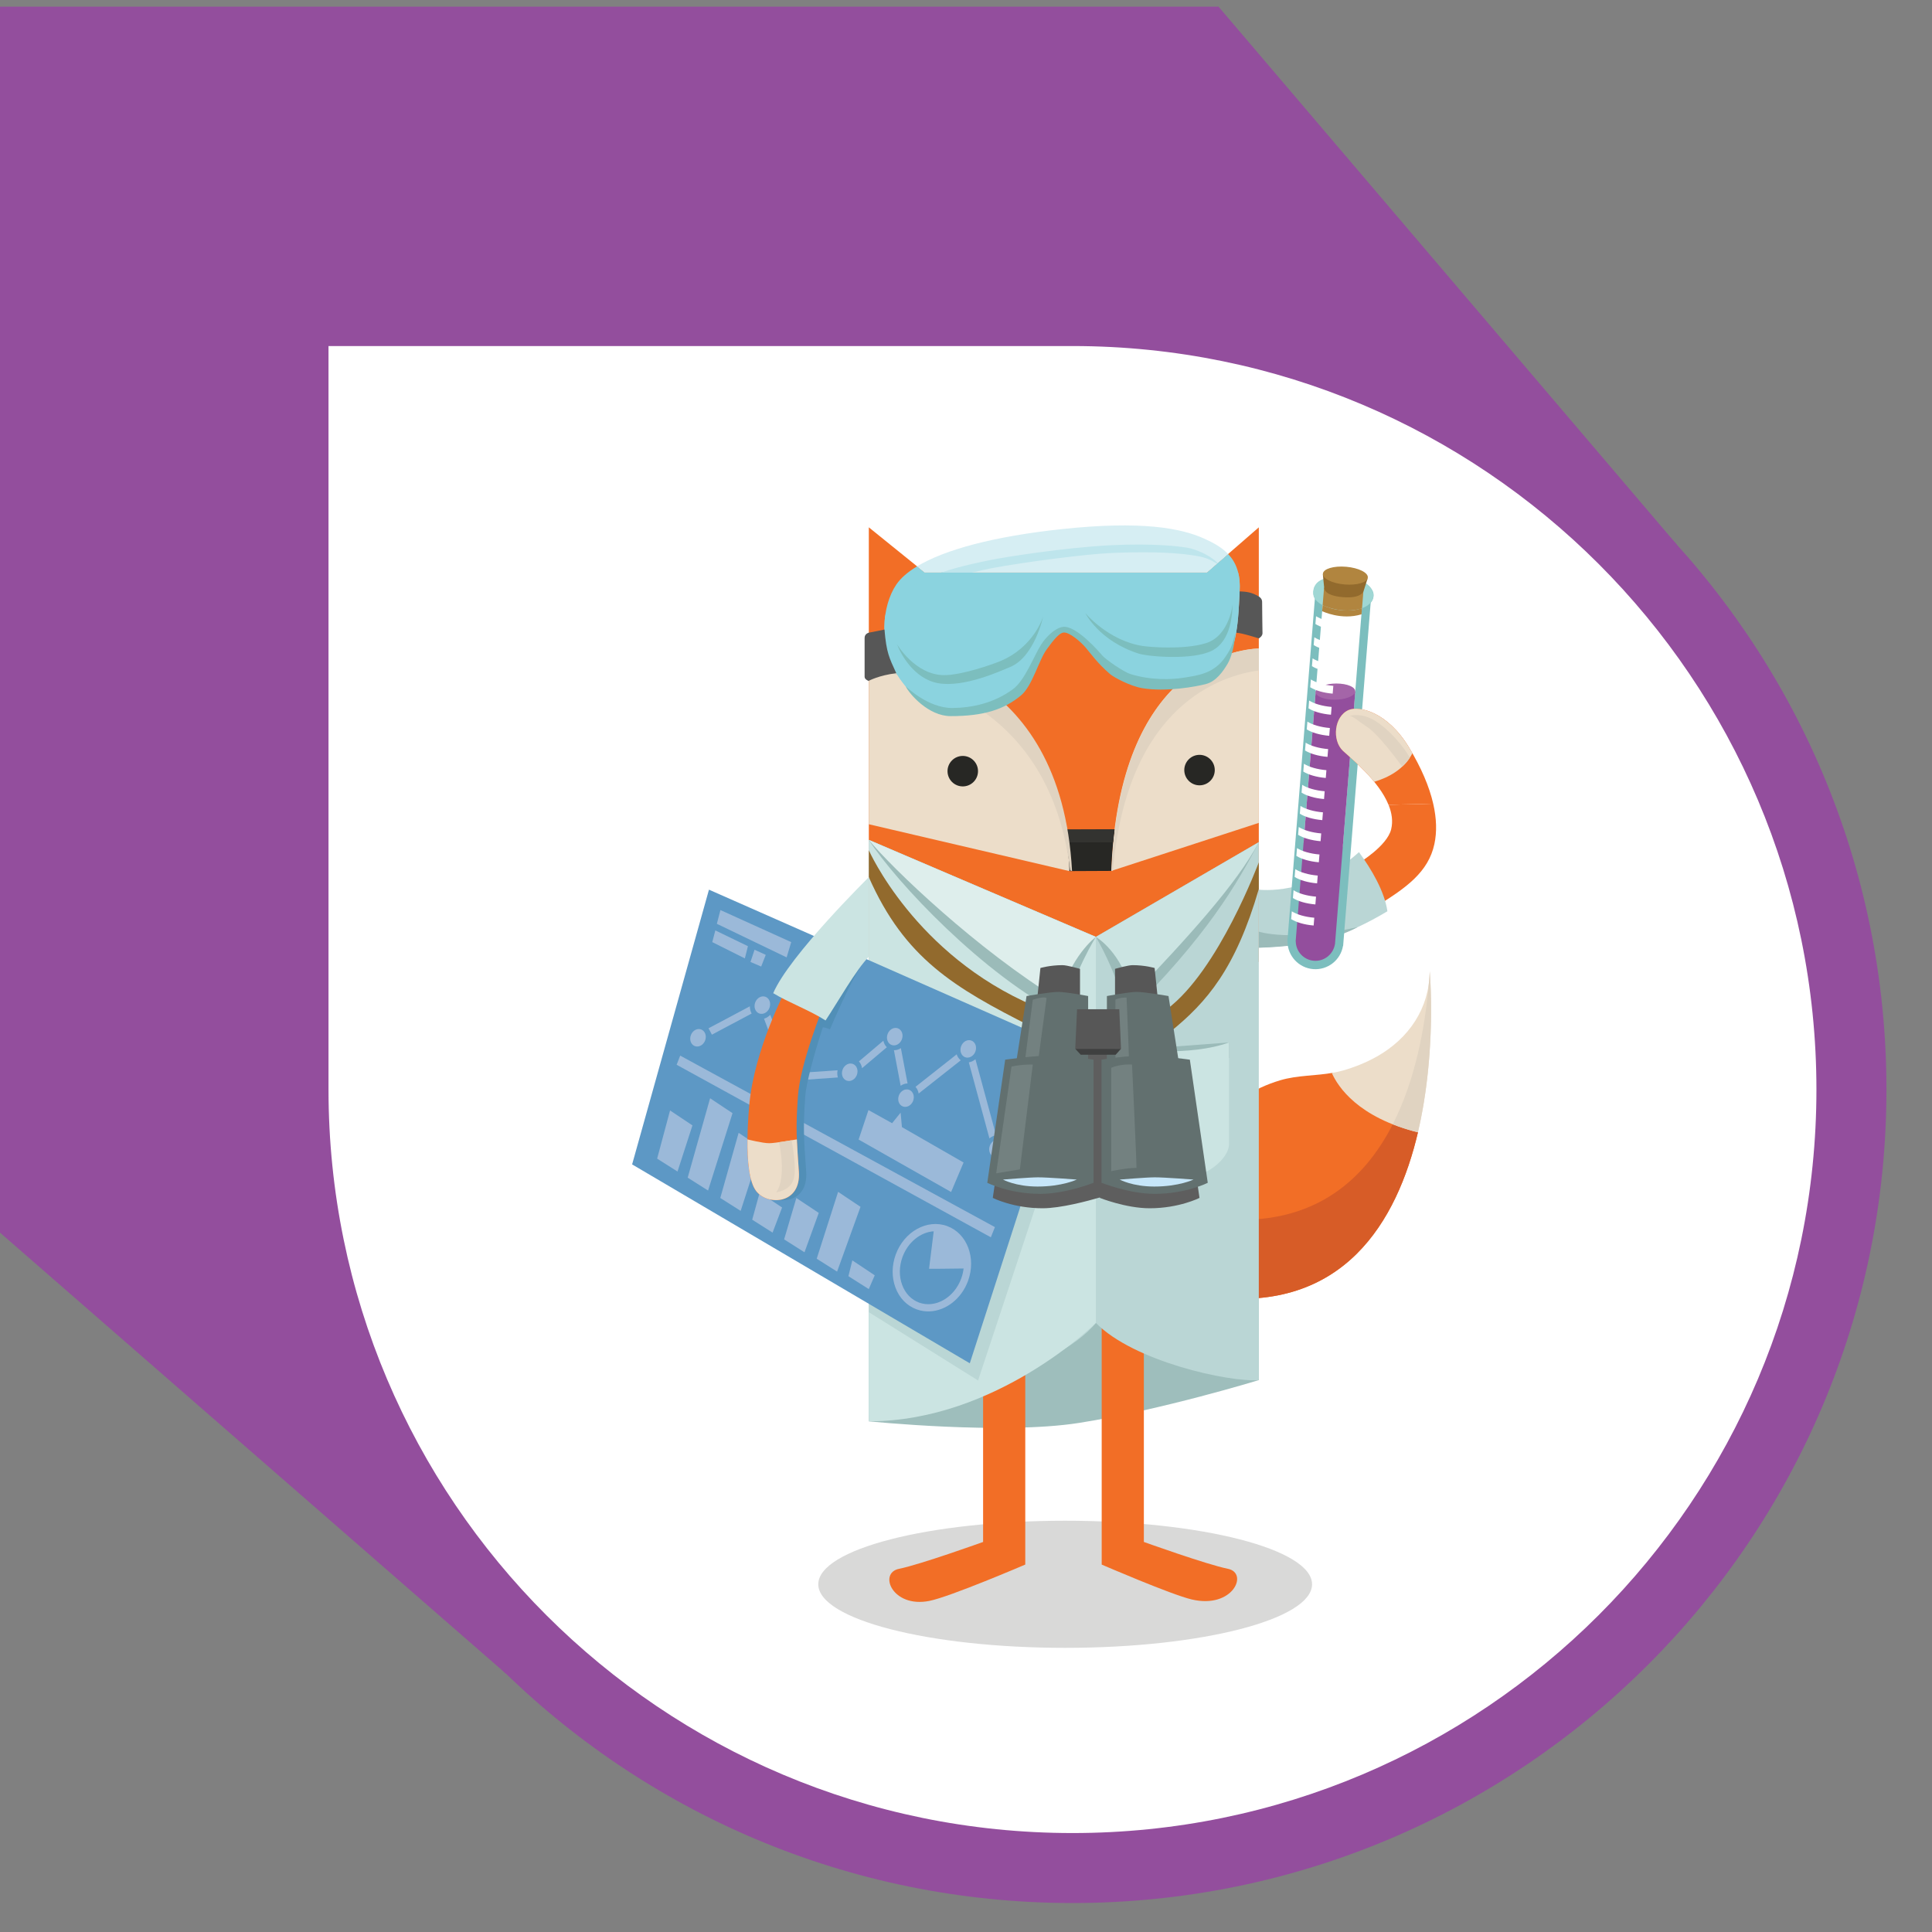 <?xml version="1.0" encoding="utf-8"?>
<!-- Generator: Adobe Illustrator 16.0.0, SVG Export Plug-In . SVG Version: 6.00 Build 0)  -->
<!DOCTYPE svg PUBLIC "-//W3C//DTD SVG 1.1//EN" "http://www.w3.org/Graphics/SVG/1.1/DTD/svg11.dtd">
<svg version="1.1" id="Layer_1" xmlns:sketch="http://www.bohemiancoding.com/sketch/ns"
	 xmlns="http://www.w3.org/2000/svg" xmlns:xlink="http://www.w3.org/1999/xlink" x="0px" y="0px" width="200px" height="200px"
	 viewBox="0 0 200 200" enable-background="new 0 0 200 200" xml:space="preserve">
<rect x="0" y="0" width="200" height="200" fill="#808080" stroke="none"/>
<title>science-fox</title>
<desc>Created with Sketch.</desc>
<g id="Page-1_1_" sketch:type="MSPage">
	<g id="science-fox" sketch:type="MSArtboardGroup">
		<g id="Page-1" sketch:type="MSLayerGroup">
			<path id="Fill-1" sketch:type="MSShapeGroup" fill="#934E9D" d="M0,0.689V127.6l52.439,45.711L173.576,56.372L126.141,0.689H0z"
				/>
			<g id="Group-6" transform="translate(25.908, 28.143)" sketch:type="MSShapeGroup">
				<path id="Fill-2" fill="#934E9D" d="M0.85,84.645c0,46.509,37.729,84.212,84.268,84.212c46.529,0,84.258-37.704,84.258-84.212
					c0-46.508-37.729-84.21-84.258-84.21H0.85V84.645z"/>
				<path id="Fill-4" fill="#FFFFFF" d="M8.099,84.645c0,42.508,34.484,76.968,77.019,76.968c42.525,0,77.01-34.46,77.01-76.968
					c0-42.507-34.484-76.966-77.01-76.966H8.099V84.645z"/>
			</g>
			<g id="Group-296" transform="translate(65.333, 54.034)" sketch:type="MSShapeGroup">
				<path id="Fill-7" fill="#FFFFFF" d="M59.299,1.711c2.229,0.999,3.881,2.227,3.694,5.465c-0.185,3.24-0.079,8.281-4.278,9.203
					c-1.271,0.279-6.23,0.624-7.994-0.736c-1.881-1.45-4.639-4.297-6.004-4.375c-1.364-0.078-2.594,2.952-3.248,4.529
					c-1.004,2.423-5.338,3.298-7.03,3.531c-2.366,0.324-4.792-0.129-6.988-3.671c-1.783-2.873-1.515-6.93,0.001-9.176
					c1.748-2.588,7.645-4.733,17.169-5.746C52.837-0.138,56.902,0.637,59.299,1.711"/>
				<path id="Fill-9" fill="#9EBEBC" d="M24.605,93.1c0,0,13.808,1.418,21.774,0.164c8.565-1.351,18.598-4.43,18.598-4.43V78.001
					H24.605V93.1z"/>
				<path id="Fill-11" fill="#D9D9D8" d="M44.932,103.391c-14.114,0-25.557,2.946-25.557,6.58c0,3.635,11.442,6.58,25.557,6.58
					c14.117,0,25.559-2.945,25.559-6.58C70.491,106.338,59.048,103.391,44.932,103.391"/>
				<path id="Fill-13" fill="#F26E26" d="M48.714,81.8v26.131c0,0,7.179,3.107,9.321,3.611c4.269,1.004,5.921-2.74,3.738-3.177
					s-8.694-2.777-8.694-2.777V82.913L48.714,81.8z"/>
				<path id="Fill-15" fill="#F26E26" d="M40.803,83.785v24.144c0,0-7.778,3.338-9.939,3.764c-3.817,0.753-5.304-2.891-3.121-3.326
					c2.183-0.436,8.694-2.778,8.694-2.778V82.913L40.803,83.785z"/>
				<path id="Fill-17" fill="#F26E26" d="M81.464,63.136c-2.177,9.286-7.695,18.704-21.295,17.106c0,0,0.082-17.761,0.082-17.783
					c0.002-0.881,2.401-2.419,2.986-2.812c1.215-0.817,2.561-1.435,3.964-1.853c1.784-0.53,3.673-0.448,5.5-0.782"/>
				<path id="Fill-19" fill="#D75C27" d="M78.9,62.246c-3.149,6.254-8.765,10.981-18.694,9.829c-0.02,4.191-0.037,8.169-0.037,8.169
					c13.602,1.597,19.119-7.821,21.295-17.108"/>
				<path id="Fill-21" fill="#ECDDC9" d="M82.671,46.503c-0.027,3.838-2.168,6.967-5.451,8.823c-1.11,0.628-2.303,1.106-3.528,1.459
					c-0.382,0.11-0.769,0.187-1.158,0.252c0.642,1.44,2.718,4.601,8.917,6.149C83.424,54.8,82.671,46.503,82.671,46.503"/>
				<path id="Fill-23" fill="#E0D3C1" d="M82.812,50.204c0,0.098,0.001,0.195,0.001,0.295
					C82.813,50.397,82.812,50.302,82.812,50.204"/>
				<path id="Fill-25" fill="#E0D3C1" d="M82.807,49.727c0,0.074,0.002,0.149,0.002,0.225C82.81,49.877,82.809,49.802,82.807,49.727
					"/>
				<path id="Fill-27" fill="#E0D3C1" d="M82.812,50.704c0,0.12-0.001,0.241-0.002,0.365C82.811,50.944,82.812,50.824,82.812,50.704
					"/>
				<path id="Fill-29" fill="#E0D3C1" d="M82.792,48.863c0,0.026,0,0.052,0.002,0.077C82.792,48.914,82.792,48.888,82.792,48.863"/>
				<path id="Fill-31" fill="#E0D3C1" d="M0,0"/>
				<path id="Fill-33" fill="#E0D3C1" d="M82.799,49.28c0.002,0.051,0.002,0.101,0.004,0.152
					C82.803,49.381,82.801,49.331,82.799,49.28"/>
				<path id="Fill-35" fill="#E0D3C1" d="M82.807,51.231c0,0.142-0.002,0.285-0.006,0.43C82.805,51.516,82.807,51.373,82.807,51.231
					"/>
				<path id="Fill-37" fill="#E0D3C1" d="M82.799,51.78c-0.002,0.164-0.006,0.331-0.01,0.501
					C82.794,52.111,82.796,51.944,82.799,51.78"/>
				<path id="Fill-39" fill="#E0D3C1" d="M82.786,52.339c-0.006,0.19-0.011,0.383-0.019,0.579
					C82.775,52.722,82.78,52.529,82.786,52.339"/>
				<path id="Fill-41" fill="#E0D3C1" d="M82.66,46.761c-0.021,0.312-0.047,0.629-0.073,0.951c-0.002,0.014-0.004,0.028-0.006,0.043
					c0.045-0.339,0.072-0.684,0.081-1.037C82.662,46.733,82.661,46.746,82.66,46.761"/>
				<path id="Fill-43" fill="#E0D3C1" d="M82.671,46.511v-0.008c0,0.088-0.009,0.172-0.011,0.258
					c0.001-0.015,0.001-0.027,0.002-0.041C82.665,46.649,82.671,46.581,82.671,46.511"/>
				<path id="Fill-45" fill="#E0D3C1" d="M82.794,48.94c0.002,0.109,0.006,0.224,0.008,0.34
					C82.798,49.164,82.796,49.05,82.794,48.94"/>
				<path id="Fill-47" fill="#E0D3C1" d="M82.803,49.434c0,0.096,0.002,0.193,0.004,0.293
					C82.807,49.627,82.803,49.529,82.803,49.434"/>
				<path id="Fill-49" fill="#E0D3C1" d="M82.788,52.281c0,0.019-0.001,0.039-0.002,0.059C82.787,52.32,82.788,52.3,82.788,52.281"
					/>
				<path id="Fill-51" fill="#E0D3C1" d="M82.767,52.92v-0.003V52.92"/>
				<path id="Fill-53" fill="#E0D3C1" d="M82.779,48.475c0.005,0.125,0.008,0.254,0.011,0.387
					C82.787,48.727,82.784,48.6,82.779,48.475"/>
				<path id="Fill-55" fill="#E0D3C1" d="M82.81,49.953c0.001,0.082,0.001,0.167,0.001,0.251
					C82.811,50.119,82.811,50.035,82.81,49.953"/>
				<path id="Fill-57" fill="#E0D3C1" d="M82.801,51.661c0,0.039,0,0.079-0.002,0.118C82.801,51.74,82.801,51.701,82.801,51.661"/>
				<path id="Fill-59" fill="#E0D3C1" d="M82.81,51.068c0,0.054-0.001,0.108-0.003,0.163C82.809,51.179,82.81,51.122,82.81,51.068"
					/>
				<path id="Fill-61" fill="#E0D3C1" d="M82.779,48.475c-0.042-1.241-0.108-1.972-0.108-1.972v0.007
					c0,0.006,0.002,0.012,0.002,0.032C82.687,46.7,82.742,47.391,82.779,48.475"/>
				<path id="Fill-63" fill="#E0D3C1" d="M82.812,50.499v0.205V50.499"/>
				<path id="Fill-65" fill="#E0D3C1" d="M82.786,52.339c0.001-0.019,0.001-0.039,0.002-0.059c0.006-0.17,0.008-0.335,0.012-0.5
					c0-0.039,0-0.08,0.002-0.119c0.002-0.145,0.004-0.288,0.006-0.43c0-0.055,0.002-0.109,0.002-0.163
					c0.001-0.124,0.002-0.244,0.002-0.365v-0.204v-0.296c-0.001-0.084-0.001-0.169-0.002-0.251c0-0.077-0.002-0.15-0.002-0.225
					c-0.002-0.1-0.002-0.198-0.006-0.295c0-0.052-0.002-0.102-0.002-0.152c-0.002-0.116-0.006-0.23-0.008-0.34
					c0-0.026,0-0.053-0.002-0.078c-0.003-0.133-0.008-0.264-0.011-0.387l0,0c-0.037-1.084-0.092-1.775-0.106-1.935
					c-0.002,0.06-0.008,0.118-0.011,0.177c-0.01,0.353-0.036,0.698-0.081,1.037c-0.393,4.543-1.39,9.992-3.736,14.596
					c0.779,0.309,1.637,0.594,2.605,0.836c0.864-3.668,1.205-7.319,1.317-10.266v-0.003C82.775,52.722,82.78,52.529,82.786,52.339"
					/>
				<path id="Fill-67" fill="#E0D3C1" d="M82.674,46.542c-0.002-0.02-0.002-0.025-0.002-0.029c-0.002,0.069-0.008,0.137-0.01,0.207
					C82.667,46.66,82.671,46.6,82.674,46.542"/>
				<path id="Fill-69" fill="#F26E26" d="M24.606,0.555v44.988h40.373V0.555l-5.365,4.667H30.38L24.606,0.555z"/>
				<path id="Fill-71" fill="#ECDDC9" d="M64.979,13.09v18.059l-15.278,4.975C50.529,14.838,62.516,13.2,64.979,13.09"/>
				<path id="Fill-73" fill="#ECDDC9" d="M0,0"/>
				<path id="Fill-75" fill="#ECDDC9" d="M34.849,17.307c12.115,8.491,10.52,18.835,10.52,18.835l-20.762-4.85V13.09
					C24.606,13.09,30.414,14.198,34.849,17.307"/>
				<path id="Fill-77" fill="#272724" d="M35.443,24.677c0.62,0.614,0.624,1.612,0.01,2.231c-0.613,0.618-1.612,0.623-2.231,0.01
					c-0.62-0.614-0.624-1.612-0.01-2.231C33.824,24.068,34.824,24.064,35.443,24.677"/>
				<path id="Fill-79" fill="#272724" d="M59.952,24.565c0.62,0.612,0.624,1.612,0.01,2.231c-0.613,0.618-1.613,0.623-2.23,0.01
					c-0.62-0.614-0.624-1.612-0.01-2.231C58.333,23.956,59.333,23.952,59.952,24.565"/>
				<path id="Fill-81" fill="#272724" d="M45.369,36.142c0,0,0.056-1.694-0.629-4.3l5.306-0.019
					c-0.166,1.337-0.285,2.766-0.346,4.299"/>
				<path id="Fill-83" fill="#333330" d="M44.74,31.842l5.308-0.019c-0.056,0.435-0.102,0.883-0.146,1.336l-4.854,0.017
					C44.965,32.765,44.865,32.319,44.74,31.842"/>
				<path id="Fill-85" fill="#E0D3C1" d="M64.979,13.099v2.274c-3.817,0.509-13.62,3.499-15.102,20.712l-0.144,0.047
					C50.561,14.848,62.516,13.21,64.979,13.099"/>
				<path id="Fill-87" fill="#E0D3C1" d="M24.623,13.099l-0.017,2.274c5.28,0.509,18.791,3.499,20.842,20.712l0.197,0.047
					C44.501,14.847,28.028,13.21,24.623,13.099"/>
				<path id="Fill-89" fill="#BAD6D5" d="M24.606,32.914v59.571c4.026,0,19.589-4.629,23.506-9.572
					c3.917,4.003,13.818,6.159,16.866,5.922V33.149l-16.866,9.807L24.606,32.914z"/>
				<path id="Fill-91" fill="#F26E26" d="M78.41,29.285c0.339,0.835,0.474,1.696,0.267,2.538c-0.428,1.729-3.332,3.468-3.332,3.468
					s0.533,2.753,1.947,4.402c2.942-1.824,5.243-3.458,5.862-6.348c0.269-1.25,0.231-2.649-0.122-4.183
					C81.508,29.229,79.952,29.221,78.41,29.285"/>
				<path id="Fill-93" fill="#BAD6D5" d="M64.979,38.064c0,0,5.301,0.706,10.367-3.885c1.297,1.766,2.652,4.063,2.945,6.122
					c-4.359,2.59-7.396,3.504-13.312,3.768L64.979,38.064L64.979,38.064z"/>
				<path id="Fill-95" fill="#9BBBB9" d="M48.111,42.957c0,0,2.176,3.565,3.218,8.112C59.548,42.99,62.822,37.33,64.978,33.15
					C60.703,35.635,48.111,42.957,48.111,42.957"/>
				<path id="Fill-97" fill="#CBE4E2" d="M48.111,42.957c0,0,2.735,1.53,3.776,6.077c5.705-5.98,10.822-11.577,13.091-15.884
					C60.703,35.635,48.111,42.957,48.111,42.957"/>
				<path id="Fill-99" fill="#575757" d="M62.995,7.181c0.734,0.042,1.236,0.087,1.977,0.531c0.127,0.071,0.349,0.251,0.349,0.563
					c0,1.141,0.035,2.497,0.038,3.248c0.001,0.312-0.376,0.531-0.376,0.531s-1.804-0.586-2.349-0.586
					C62.934,9.353,62.979,7.641,62.995,7.181"/>
				<path id="Fill-101" fill="#8BD3DF" d="M30.379,5.222l-0.776-0.628c-0.982,0.593-1.705,1.226-2.153,1.888
					c-1.516,2.246-1.784,6.303-0.001,9.176c2.197,3.541,4.623,3.995,6.988,3.671c1.692-0.233,6.026-1.109,7.03-3.531
					c0.652-1.577,1.883-4.605,3.248-4.529c1.365,0.078,4.123,2.925,6.004,4.375c1.764,1.36,6.725,1.015,7.994,0.736
					c4.198-0.922,4.094-5.963,4.278-9.203c0.104-1.811-0.366-2.993-1.192-3.858l-2.188,1.904L30.379,5.222L30.379,5.222z"/>
				<path id="Fill-103" fill="#D6EEF3" d="M30.379,5.222h29.233l2.189-1.904c-0.65-0.682-1.521-1.167-2.504-1.608
					c-2.396-1.074-6.461-1.848-14.677-0.975C37.532,1.49,32.458,2.87,29.603,4.594L30.379,5.222z"/>
				<path id="Fill-105" fill="#8BD3DF" d="M62.84,5.218c-0.16,3.159-0.517,7.174-4.217,7.988c-1.271,0.279-6.231,0.623-7.996-0.737
					c-1.879-1.449-4.638-4.296-6.002-4.373c-1.365-0.079-2.596,2.95-3.25,4.529c-1.004,2.421-5.336,3.298-7.03,3.53
					c-2.366,0.325-4.792-0.128-6.988-3.67c-0.527-0.85-0.87-1.854-1.053-2.902c-0.228,2.067,0.092,4.376,1.147,6.075
					c2.197,3.541,4.623,3.995,6.988,3.67c1.693-0.232,6.025-1.109,7.029-3.53c0.654-1.578,1.884-4.608,3.25-4.529
					c1.363,0.078,4.123,2.925,6.002,4.373c1.765,1.36,6.726,1.017,7.996,0.737c4.197-0.923,4.093-5.964,4.277-9.203
					C63.04,6.421,62.981,5.777,62.84,5.218"/>
				<path id="Fill-107" fill="#7CBEBE" d="M27.529,12.662c0,0,1.869,3.19,4.882,3.194c1.87,0.001,5.053-1.143,5.749-1.427
					c3.558-1.456,4.491-4.636,4.491-4.636s-0.873,4.175-3.425,5.226c-1.007,0.414-4.754,2.15-7.451,1.668
					C29.214,16.229,27.843,13.525,27.529,12.662"/>
				<path id="Fill-109" fill="#7CBEBE" d="M62.278,8.468c0,0-0.316,3.332-2.798,4.087c-2.272,0.691-5.802,0.393-6.507,0.285
					c-3.6-0.552-5.954-3.409-5.954-3.409s1.413,2.885,5.524,4.196c0.987,0.315,5.539,0.701,7.547-0.284
					C62.184,12.317,62.223,9.376,62.278,8.468"/>
				<path id="Fill-111" fill="#7CBEBE" d="M61.508,13.984c-1.164,1.702-2.795,1.906-4.401,2.153
					c-1.134,0.176-3.291,0.271-5.42-0.395c-0.728-0.229-2.575-1.52-2.917-1.924c-0.342-0.404-2.735-3.166-4.092-2.955
					c-0.808,0.126-1.735,1.035-2.254,1.861c-0.729,1.157-1.662,3.673-2.881,4.574c-1.953,1.443-4.215,1.938-6.273,1.96
					c-2.554,0.026-4.855-2.255-4.855-2.255c0.411,0.84,2.386,3.091,4.65,3.095c3.465,0.006,5.551-0.691,7.302-2.147
					c1.175-0.975,1.849-3.704,2.681-4.798c0.362-0.476,1.135-1.621,1.698-1.704c0.618-0.091,1.851,1.02,2.274,1.515
					c0.56,0.653,1.232,1.637,2.553,2.778c0.417,0.36,2.104,1.252,3.331,1.462c2.431,0.417,5.604-0.155,6.631-0.436
					c1.027-0.28,1.729-1.274,2.21-2.085c0.376-0.632,0.717-1.805,0.778-3.111C62.278,12.551,62.217,12.949,61.508,13.984"/>
				<path id="Fill-113" fill="#8BD3DF" d="M60.971,4.541c-0.073-0.099-0.158-0.194-0.248-0.286l-0.08,0.071
					C60.747,4.392,60.855,4.463,60.971,4.541"/>
				<path id="Fill-115" fill="#8BD3DF" d="M29.246,7.422c0.989-0.566,3.457-1.52,6.128-2.201h-3.228
					c-1.025,0.351-2.002,0.77-2.721,1.264c-1.248,0.859-2.078,2.594-2.078,2.594S28.007,8.131,29.246,7.422"/>
				<path id="Fill-117" fill="#BEE5EC" d="M60.723,4.255c-0.686-0.706-1.771-1.203-2.607-1.461c-0.945-0.293-4.136-0.599-8.49-0.385
					c-4.722,0.232-11.104,1.252-12.414,1.528c-0.867,0.182-3.062,0.601-5.064,1.286h3.227c0.674-0.172,1.36-0.328,2.038-0.454
					c3.373-0.628,9.693-1.445,12.263-1.555c3.004-0.127,5.942-0.12,8.267,0.206c1.426,0.199,1.922,0.405,2.702,0.905L60.723,4.255z"
					/>
				<path id="Fill-119" fill="#575757" d="M26.226,11.137l-1.645,0.331c0,0-0.41,0.111-0.41,0.528v4.036
					c0,0.281,0.41,0.422,0.41,0.422s1.071-0.586,2.869-0.796C26.714,14.041,26.439,13.579,26.226,11.137"/>
				<path id="Fill-121" fill="#CBE4E2" d="M48.111,42.957v39.956c0,0-10.24,10.188-23.506,10.188V32.914L48.111,42.957z"/>
				<path id="Fill-123" fill="#9BBBB9" d="M24.606,32.914l23.506,10.042c0,0-2.261,3.564-3.373,8.112
					C36.469,46.906,27.423,37.271,24.606,32.914"/>
				<path id="Fill-125" fill="#BAD6D5" d="M41.725,54.845l4.732,2.17L35.917,88.873L24.605,81.8v-8.912L41.725,54.845z"/>
				<path id="Fill-127" fill="#DEEEEC" d="M24.606,32.914l23.506,10.042c0,0-2.678,1.977-3.789,6.523
					C35.878,44.323,27.036,35.875,24.606,32.914"/>
				<path id="Fill-129" fill="#9BBBB9" d="M64.979,42.409c0,0,3.232,1.085,10.224-0.463c-3.896,2.122-10.224,2.122-10.224,2.122
					V42.409z"/>
				<path id="Fill-131" fill="#9BBBB9" d="M52.07,54.616l9.825-0.736v1.611l-9.825,0.964V54.616z"/>
				<path id="Fill-133" fill="#CBE4E2" d="M52.07,54.616c0,0,5.772,0.736,9.825-0.736v10.555c0,1.27-1.969,3.186-4.17,3.379
					c-3.12,0.279-5.655-1.107-5.655-3.01V54.616z"/>
				<path id="Fill-135" fill="#7CBEBE" d="M73.727,43.635l2.929-36.499l-5.772-0.463l-2.929,36.499l0,0l0,0l-0.02,0.257l0.012,0.001
					c0.013,1.483,1.155,2.737,2.662,2.858c1.507,0.12,2.836-0.935,3.084-2.398l0.015,0.001L73.727,43.635L73.727,43.635
					L73.727,43.635z"/>
				<path id="Fill-137" fill="#FFFFFF" d="M71.694,7.271l-2.078,25.898l0.01,0.001c0.008,1.045,0.813,1.928,1.875,2.013
					c1.062,0.086,1.998-0.659,2.174-1.689l0.008,0.001L75.76,7.598L71.694,7.271z"/>
				<path id="Fill-139" fill="#8AC5C3" d="M73.868,5.739c-1.665-0.133-2.738,0.156-3.111,0.969c-0.14,0.305-0.158,0.704-0.078,0.97
					c0.201,0.656,1.254,1.319,2.916,1.452c1.666,0.134,2.726-0.312,3.111-0.969c0.15-0.256,0.223-0.634,0.078-0.97
					C76.454,6.426,75.533,5.871,73.868,5.739"/>
				<path id="Fill-141" fill="#934E9D" d="M70.872,17.51l-2.078,25.898l0.01,0.001c0.009,1.045,0.813,1.928,1.875,2.013
					c1.062,0.086,1.998-0.659,2.174-1.688l0.009,0.001l2.103-26.174L70.872,17.51z"/>
				<path id="Fill-143" fill="#B4E0DE" d="M71.999,7.351c0.331,0.269,0.973,0.484,1.728,0.545c0.751,0.061,1.419-0.05,1.791-0.262
					c-0.332-0.269-0.976-0.484-1.728-0.545C73.038,7.029,72.37,7.138,71.999,7.351"/>
				<path id="Fill-145" fill="#A465A8" d="M74.896,17.727c-0.278,0.454-1.39,0.746-2.486,0.655
					c-1.095-0.091-1.757-0.534-1.479-0.987c0.277-0.454,1.391-0.746,2.486-0.655C74.51,16.832,75.174,17.273,74.896,17.727"/>
				<g id="Group-177" transform="translate(67.586, 9.006)">
					<path id="Fill-147" fill="#FFFFFF" d="M5.465,3.596C4.498,3.514,3.657,3.261,3.139,2.932L3.073,3.738
						c0.52,0.329,1.36,0.582,2.326,0.663L5.465,3.596z"/>
					<path id="Fill-149" fill="#FFFFFF" d="M5.645,1.413C4.678,1.332,3.836,1.079,3.319,0.75L3.252,1.556
						c0.519,0.329,1.359,0.582,2.326,0.663L5.645,1.413z"/>
					<path id="Fill-151" fill="#FFFFFF" d="M5.286,5.778C4.321,5.697,3.478,5.443,2.959,5.115L2.894,5.921
						C3.412,6.25,4.254,6.503,5.22,6.584L5.286,5.778z"/>
					<path id="Fill-153" fill="#FFFFFF" d="M5.107,7.96C4.14,7.879,3.299,7.625,2.782,7.297L2.714,8.103
						c0.519,0.329,1.36,0.582,2.325,0.663L5.107,7.96z"/>
					<path id="Fill-155" fill="#FFFFFF" d="M4.928,10.142C3.961,10.061,3.12,9.808,2.602,9.479l-0.066,0.806
						c0.52,0.329,1.36,0.582,2.326,0.663L4.928,10.142z"/>
					<path id="Fill-157" fill="#FFFFFF" d="M4.748,12.324c-0.967-0.081-1.809-0.334-2.326-0.663l-0.066,0.806
						c0.52,0.329,1.36,0.582,2.326,0.663L4.748,12.324z"/>
					<path id="Fill-159" fill="#FFFFFF" d="M4.569,14.506c-0.966-0.081-1.808-0.334-2.326-0.663l-0.065,0.806
						c0.519,0.329,1.36,0.582,2.325,0.663L4.569,14.506z"/>
					<path id="Fill-161" fill="#FFFFFF" d="M4.39,16.688c-0.966-0.081-1.808-0.334-2.326-0.663l-0.065,0.806
						c0.519,0.329,1.359,0.582,2.326,0.663L4.39,16.688z"/>
					<path id="Fill-163" fill="#FFFFFF" d="M4.211,18.871c-0.967-0.081-1.809-0.334-2.326-0.663l-0.066,0.806
						c0.52,0.329,1.36,0.582,2.326,0.663L4.211,18.871z"/>
					<path id="Fill-165" fill="#FFFFFF" d="M3.673,25.417c-0.966-0.081-1.808-0.334-2.326-0.663L1.28,25.56
						c0.52,0.329,1.36,0.582,2.326,0.663L3.673,25.417z"/>
					<path id="Fill-167" fill="#FFFFFF" d="M3.493,27.599c-0.966-0.081-1.808-0.334-2.326-0.663l-0.065,0.806
						c0.519,0.329,1.36,0.582,2.326,0.663L3.493,27.599z"/>
					<path id="Fill-169" fill="#FFFFFF" d="M3.314,29.781c-0.966-0.081-1.808-0.334-2.325-0.663l-0.066,0.806
						c0.519,0.329,1.359,0.582,2.326,0.663L3.314,29.781z"/>
					<path id="Fill-171" fill="#FFFFFF" d="M3.135,31.963c-0.967-0.081-1.809-0.334-2.326-0.663l-0.066,0.806
						c0.52,0.329,1.36,0.582,2.326,0.663L3.135,31.963z"/>
					<path id="Fill-173" fill="#FFFFFF" d="M4.032,21.053c-0.967-0.081-1.809-0.334-2.326-0.663l-0.066,0.806
						c0.52,0.329,1.359,0.582,2.326,0.663L4.032,21.053z"/>
					<path id="Fill-175" fill="#FFFFFF" d="M3.852,23.235c-0.966-0.081-1.809-0.334-2.326-0.663l-0.066,0.806
						c0.52,0.329,1.361,0.582,2.326,0.663L3.852,23.235z"/>
				</g>
				<path id="Fill-178" fill="#9FD7D4" d="M76.758,7.191c-0.33-0.764-1.254-1.319-2.916-1.452c-1.666-0.134-2.738,0.156-3.111,0.969
					c-0.141,0.304-0.159,0.704-0.078,0.969c0.201,0.656,1.253,1.319,2.916,1.453c1.665,0.133,2.725-0.312,3.111-0.97
					C76.831,7.906,76.904,7.527,76.758,7.191"/>
				<path id="Fill-180" fill="#B1853F" d="M75.807,7.172c0,0-0.09,1.082-0.146,1.772C73.555,9.59,71.587,8.62,71.587,8.62
					l0.147-1.814L75.807,7.172z"/>
				<path id="Fill-182" fill="#926A2D" d="M71.608,5.43l0.135,1.352c0,0-0.133,0.827,1.922,1c2.051,0.173,2.176-0.678,2.176-0.678
					l0.402-1.251L71.608,5.43z"/>
				<path id="Fill-184" fill="#B1853F" d="M76.264,5.754c-0.047,0.505-1.127,0.825-2.412,0.714
					c-1.284-0.111-2.287-0.611-2.239-1.117c0.048-0.505,1.128-0.825,2.413-0.714C75.31,4.749,76.312,5.248,76.264,5.754"/>
				<path id="Fill-186" fill="#F26E26" d="M80.526,23.341c-2.236-3.698-5.167-4.335-6.242-3.878
					c-1.517,0.646-1.752,3.15-0.589,4.238c0.812,0.759,3.69,3.051,4.714,5.584c1.542-0.064,3.1-0.056,4.623-0.123
					C82.628,27.398,81.803,25.454,80.526,23.341"/>
				<path id="Fill-188" fill="#ECDDC9" d="M80.526,23.341c-2.236-3.698-5.167-4.335-6.242-3.878
					c-1.517,0.646-1.752,3.15-0.589,4.238c0.543,0.508,2.013,1.702,3.231,3.196c1.429-0.426,3.09-1.27,3.953-2.952
					C80.764,23.745,80.649,23.545,80.526,23.341"/>
				<path id="Fill-190" fill="#E0D3C1" d="M74.376,20.075c0,0,1.192-0.404,2.685,0.537c1.508,0.95,2.895,2.636,3.554,3.788
					c-0.238,0.38-0.41,0.57-0.786,0.926c-0.475-0.624-2.44-3.315-3.608-4.085C75.243,20.597,74.819,20.153,74.376,20.075"/>
				<path id="Fill-192" fill="#5D98C5" d="M8.059,38.064L0.104,66.505L35.06,87.093L45.546,54.6L8.059,38.064z"/>
				<path id="Fill-194" fill="#9BB9D9" d="M12.778,44.284l-0.421,1.264l1.106,0.474l0.475-1.211L12.778,44.284z"/>
				<path id="Fill-196" fill="#9BB9D9" d="M8.718,42.282l-0.317,1.211l3.374,1.686l0.317-1.264L8.718,42.282z"/>
				<path id="Fill-198" fill="#9BB9D9" d="M9.245,40.175l-0.369,1.423l7.223,3.476l0.474-1.581L9.245,40.175z"/>
				<path id="Fill-200" fill="#9BB9D9" d="M14.32,50.3c-0.182,0.475-0.66,0.732-1.067,0.575c-0.407-0.157-0.587-0.668-0.404-1.144
					c0.182-0.475,0.66-0.732,1.067-0.575C14.323,49.313,14.502,49.824,14.32,50.3"/>
				<path id="Fill-202" fill="#9BB9D9" d="M28.618,58.124l-0.692-3.654c-0.222,0.144-0.47,0.221-0.72,0.213l0.696,3.681
					C28.121,58.211,28.368,58.127,28.618,58.124"/>
				<path id="Fill-204" fill="#9BB9D9" d="M21.405,57.505c-0.068-0.23-0.084-0.486-0.033-0.746L17.8,57.006
					c0.043,0.239,0.026,0.496-0.051,0.753L21.405,57.505z"/>
				<path id="Fill-206" fill="#9BB9D9" d="M35.644,55.615c-0.203,0.177-0.44,0.289-0.686,0.325l2.136,7.873
					c0.205-0.176,0.44-0.287,0.688-0.323L35.644,55.615z"/>
				<path id="Fill-208" fill="#9BB9D9" d="M14.407,51.022c-0.186,0.195-0.41,0.332-0.649,0.396l1.898,5.06
					c0.179-0.205,0.401-0.352,0.636-0.431L14.407,51.022z"/>
				<path id="Fill-210" fill="#9BB9D9" d="M26.112,53.7l-2.531,2.141c0.171,0.188,0.283,0.432,0.324,0.704l2.565-2.169
					C26.289,54.2,26.166,53.964,26.112,53.7"/>
				<path id="Fill-212" fill="#9BB9D9" d="M12.293,50.138l-4.28,2.277l0.351,0.659l4.114-2.188
					C12.354,50.669,12.289,50.41,12.293,50.138"/>
				<path id="Fill-214" fill="#9BB9D9" d="M33.703,55.111l-4.264,3.362c0.171,0.186,0.284,0.428,0.327,0.693l4.359-3.438
					C33.926,55.577,33.782,55.362,33.703,55.111"/>
				<path id="Fill-216" fill="#9BB9D9" d="M7.66,53.681C7.477,54.155,7,54.413,6.593,54.256c-0.407-0.155-0.587-0.668-0.404-1.143
					c0.182-0.476,0.66-0.733,1.067-0.576C7.662,52.694,7.842,53.205,7.66,53.681"/>
				<path id="Fill-218" fill="#9BB9D9" d="M38.608,65.128c-0.182,0.475-0.66,0.733-1.066,0.576
					c-0.408-0.156-0.588-0.668-0.404-1.143c0.182-0.476,0.66-0.733,1.066-0.576C38.611,64.141,38.792,64.653,38.608,65.128"/>
				<path id="Fill-220" fill="#9BB9D9" d="M35.635,54.831c-0.182,0.475-0.659,0.732-1.066,0.576
					c-0.407-0.157-0.587-0.668-0.404-1.143c0.182-0.476,0.66-0.733,1.067-0.576C35.639,53.845,35.819,54.356,35.635,54.831"/>
				<path id="Fill-222" fill="#9BB9D9" d="M29.192,59.929c-0.182,0.475-0.66,0.732-1.067,0.575
					c-0.407-0.155-0.587-0.668-0.404-1.143c0.182-0.476,0.66-0.733,1.067-0.576C29.194,58.942,29.374,59.453,29.192,59.929"/>
				<path id="Fill-224" fill="#9BB9D9" d="M28.027,53.563c-0.182,0.476-0.66,0.733-1.067,0.576
					c-0.407-0.155-0.587-0.668-0.404-1.143c0.182-0.475,0.66-0.732,1.067-0.576C28.029,52.577,28.209,53.088,28.027,53.563"/>
				<path id="Fill-226" fill="#9BB9D9" d="M23.367,57.25c-0.182,0.476-0.66,0.733-1.067,0.576c-0.407-0.156-0.587-0.668-0.404-1.144
					c0.182-0.475,0.66-0.732,1.067-0.576C23.37,56.265,23.549,56.775,23.367,57.25"/>
				<path id="Fill-228" fill="#9BB9D9" d="M17.232,57.677c-0.182,0.476-0.66,0.733-1.067,0.576
					c-0.407-0.156-0.587-0.668-0.404-1.143c0.182-0.475,0.66-0.733,1.067-0.576C17.234,56.69,17.414,57.202,17.232,57.677"/>
				<path id="Fill-230" fill="#9BB9D9" d="M22.494,78.076l2.109,1.335l0.617-1.423l-2.319-1.546L22.494,78.076z"/>
				<path id="Fill-232" fill="#9BB9D9" d="M19.213,76.268l2.109,1.336l2.425-6.709l-2.319-1.547L19.213,76.268z"/>
				<path id="Fill-234" fill="#9BB9D9" d="M15.839,74.266l2.109,1.336l1.477-4.075l-2.32-1.546L15.839,74.266z"/>
				<path id="Fill-236" fill="#9BB9D9" d="M12.535,72.229l2.109,1.336l0.985-2.6l-2.32-1.546L12.535,72.229z"/>
				<path id="Fill-238" fill="#9BB9D9" d="M9.231,69.981l2.109,1.336l2.109-6.534l-2.319-1.546L9.231,69.981z"/>
				<path id="Fill-240" fill="#9BB9D9" d="M5.857,67.875l2.109,1.335l2.531-8.008l-2.32-1.546L5.857,67.875z"/>
				<path id="Fill-242" fill="#9BB9D9" d="M2.694,65.908l2.109,1.335l1.547-4.778L4.03,60.92L2.694,65.908z"/>
				<path id="Fill-244" fill="#9BB9D9" d="M29.817,80.811c-0.802-0.293-1.424-0.938-1.753-1.816
					c-0.336-0.898-0.326-1.932,0.03-2.905c0.568-1.555,1.883-2.577,3.231-2.661l-0.482,3.881c0,0,1.81,0.006,3.575-0.03
					c-0.039,0.341-0.117,0.687-0.242,1.028C33.45,80.3,31.494,81.422,29.817,80.811 M32.711,72.886
					c-2.064-0.754-4.449,0.57-5.318,2.948c-0.417,1.142-0.427,2.356-0.028,3.423c0.406,1.086,1.186,1.887,2.197,2.256
					c0.439,0.16,0.894,0.226,1.345,0.207c1.666-0.067,3.289-1.285,3.972-3.158C35.747,76.184,34.775,73.638,32.711,72.886"/>
				<path id="Fill-246" fill="#9BB9D9" d="M4.712,56.19l32.527,17.861l0.422-1.054L5.081,55.243L4.712,56.19z"/>
				<path id="Fill-248" fill="#9BB9D9" d="M24.57,60.88l-1.018,3.053l9.574,5.429l1.29-3.054l-6.382-3.664l-0.136-1.496
					l-0.882,1.091L24.57,60.88z"/>
				<path id="Fill-250" fill="#518FB7" d="M16.765,48.431c0,0-3.249,6.154-3.77,11.891c-0.247,2.72-0.471,7.416,0.707,8.947
					c1.178,1.531,4.657,1.403,4.421-2.012c-0.235-3.414-0.335-4.357-0.099-7.771c0.101-1.463,0.965-4.521,1.821-7.182
					c0.309,0.036,0.741,0.217,0.741,0.217s2.056-4.885,3.289-6.654C22.697,45.16,16.765,48.431,16.765,48.431"/>
				<path id="Fill-252" fill="#926A2D" d="M24.606,33.982c0,0,4.764,10.855,17.158,16.133c-0.178,1.138,0.13,1.125-0.28,2.151
					C33.4,48.193,28.316,45.157,24.607,36.77L24.606,33.982L24.606,33.982z"/>
				<path id="Fill-254" fill="#926A2D" d="M64.979,35.231c0,0-4.146,11.193-9.508,15.2c0.115,1.109,0.021,1.389,0.285,2.392
					c3.879-3.116,6.836-6.639,9.223-14.826V35.231z"/>
				<path id="Fill-256" fill="#5E5E5E" d="M57.101,58.022c0,0-0.472-0.066-1.132-0.146l-0.942-6.03c0,0-2.324-0.408-3.106-0.402
					c-0.543,0.003-1.881,0.227-2.521,0.34c-1.483-0.113-4.5-0.337-5.042-0.34c-0.783-0.006-3.107,0.402-3.107,0.402l-0.943,6.03
					c-0.659,0.079-1.131,0.146-1.131,0.146L37.44,69.972c0,0,2.104,1.074,5.158,1.074c1.883,0,4.709-0.764,5.925-1.119v0.045
					c0,0,2.702,1.074,5.157,1.074c3.054,0,5.158-1.074,5.158-1.074L57.101,58.022z"/>
				<path id="Fill-258" fill="#575757" d="M46.471,49.458h-4.442l0.342-3.285c0,0,0.995-0.295,2.284-0.295
					c0.463,0,1.814,0.382,1.814,0.382v3.198H46.471z"/>
				<path id="Fill-260" fill="#62706F" d="M47.311,56.141h-7.48l1.104-7.065c0,0,2.478-0.433,3.313-0.429
					c0.773,0.003,3.062,0.429,3.062,0.429V56.141z"/>
				<path id="Fill-262" fill="#738180" d="M41.581,49.458l-0.953,7.436l1.4-0.332l0.98-7.278
					C43.008,49.284,42.818,49.061,41.581,49.458"/>
				<path id="Fill-264" fill="#62706F" d="M47.874,68.408c0,0-2.884,1.146-5.503,1.146c-3.257,0-5.5-1.146-5.5-1.146l1.853-12.744
					c0,0,3.066-0.43,4.643-0.43c2.002,0,4.508,0.43,4.508,0.43V68.408z"/>
				<path id="Fill-266" fill="#C6E6F9" d="M38.494,68.074c0,0,2.712-0.229,3.619-0.231c1.008-0.003,4.022,0.231,4.022,0.231
					s-1.49,0.723-4.062,0.723C39.799,68.797,38.494,68.074,38.494,68.074"/>
				<path id="Fill-268" fill="#738180" d="M39.378,56.377l-1.586,11.052l2.454-0.408l1.335-10.853
					C41.579,56.169,40.518,56.124,39.378,56.377"/>
				<path id="Fill-270" fill="#575757" d="M50.094,49.458h4.441l-0.342-3.285c0,0-0.995-0.295-2.284-0.295
					c-0.463,0-1.815,0.382-1.815,0.382V49.458L50.094,49.458z"/>
				<path id="Fill-272" fill="#62706F" d="M49.253,56.141h7.48l-1.104-7.065c0,0-2.479-0.433-3.314-0.429
					c-0.773,0.003-3.062,0.429-3.062,0.429V56.141z"/>
				<path id="Fill-274" fill="#738180" d="M50.135,49.447v6.312c0,0,0.832-0.203,1.398-0.203c0-0.58-0.244-6.312-0.244-6.312
					S50.671,49.186,50.135,49.447"/>
				<path id="Fill-276" fill="#3F4040" d="M50.712,54.534h-4.736l0.568,0.617h3.623L50.712,54.534z"/>
				<path id="Fill-278" fill="#575757" d="M50.712,54.534h-4.736l0.189-4.096h4.369L50.712,54.534z"/>
				<path id="Fill-280" fill="#62706F" d="M48.692,68.408c0,0,2.883,1.146,5.502,1.146c3.257,0,5.5-1.146,5.5-1.146L57.84,55.664
					c0,0-3.065-0.43-4.642-0.43c-2.002,0-4.507,0.43-4.507,0.43V68.408z"/>
				<path id="Fill-282" fill="#738180" d="M49.695,56.509v10.699c0,0,1.558-0.343,2.62-0.343c0-0.981-0.46-10.699-0.46-10.699
					S50.699,56.068,49.695,56.509"/>
				<path id="Fill-284" fill="#C6E6F9" d="M50.578,68.074c0,0,2.712-0.229,3.619-0.231c1.008-0.003,4.022,0.231,4.022,0.231
					s-1.49,0.723-4.062,0.723C51.883,68.797,50.578,68.074,50.578,68.074"/>
				<path id="Fill-286" fill="#F26E26" d="M16.006,48.427c0,0-3.249,6.154-3.77,11.891c-0.247,2.72-0.471,7.416,0.707,8.947
					c1.178,1.53,4.657,1.403,4.421-2.012c-0.235-3.414-0.335-4.357-0.099-7.771c0.235-3.414,2.511-9.055,2.982-10.232
					C19.069,48.544,16.006,48.427,16.006,48.427"/>
				<path id="Fill-288" fill="#ECDDC9" d="M12.946,69.265c1.178,1.53,4.657,1.403,4.421-2.012c-0.098-1.422-0.172-2.416-0.208-3.338
					c0,0-2.219,0.391-2.85,0.396c-0.685,0.007-2.265-0.396-2.265-0.396C12.02,66.099,12.207,68.304,12.946,69.265"/>
				<path id="Fill-290" fill="#E0D3C1" d="M15.313,64.209c0,0,0.829,3.593-0.296,5.197c1.195-0.253,1.77-0.815,1.895-1.802
					c0.108-0.851-0.052-2.219-0.295-3.596C16.08,64.097,15.313,64.209,15.313,64.209"/>
				<path id="Fill-292" fill="#CBE4E2" d="M24.606,36.771c0,0-8.247,8.123-9.896,12.008c1.532,0.942,3.77,1.766,5.419,2.825
					c1.178-1.764,3.181-5.297,4.476-6.591L24.606,36.771L24.606,36.771z"/>
				<path id="Fill-294" fill="#B1853F" d="M73.521,9.13c-0.847-0.08-1.396-0.283-1.935-0.51l-0.049,0.614
					c0,0,1.969,0.97,4.074,0.324c0.018-0.2,0.027-0.394,0.046-0.624C75.048,9.122,74.415,9.216,73.521,9.13"/>
			</g>
		</g>
	</g>
</g>
</svg>
